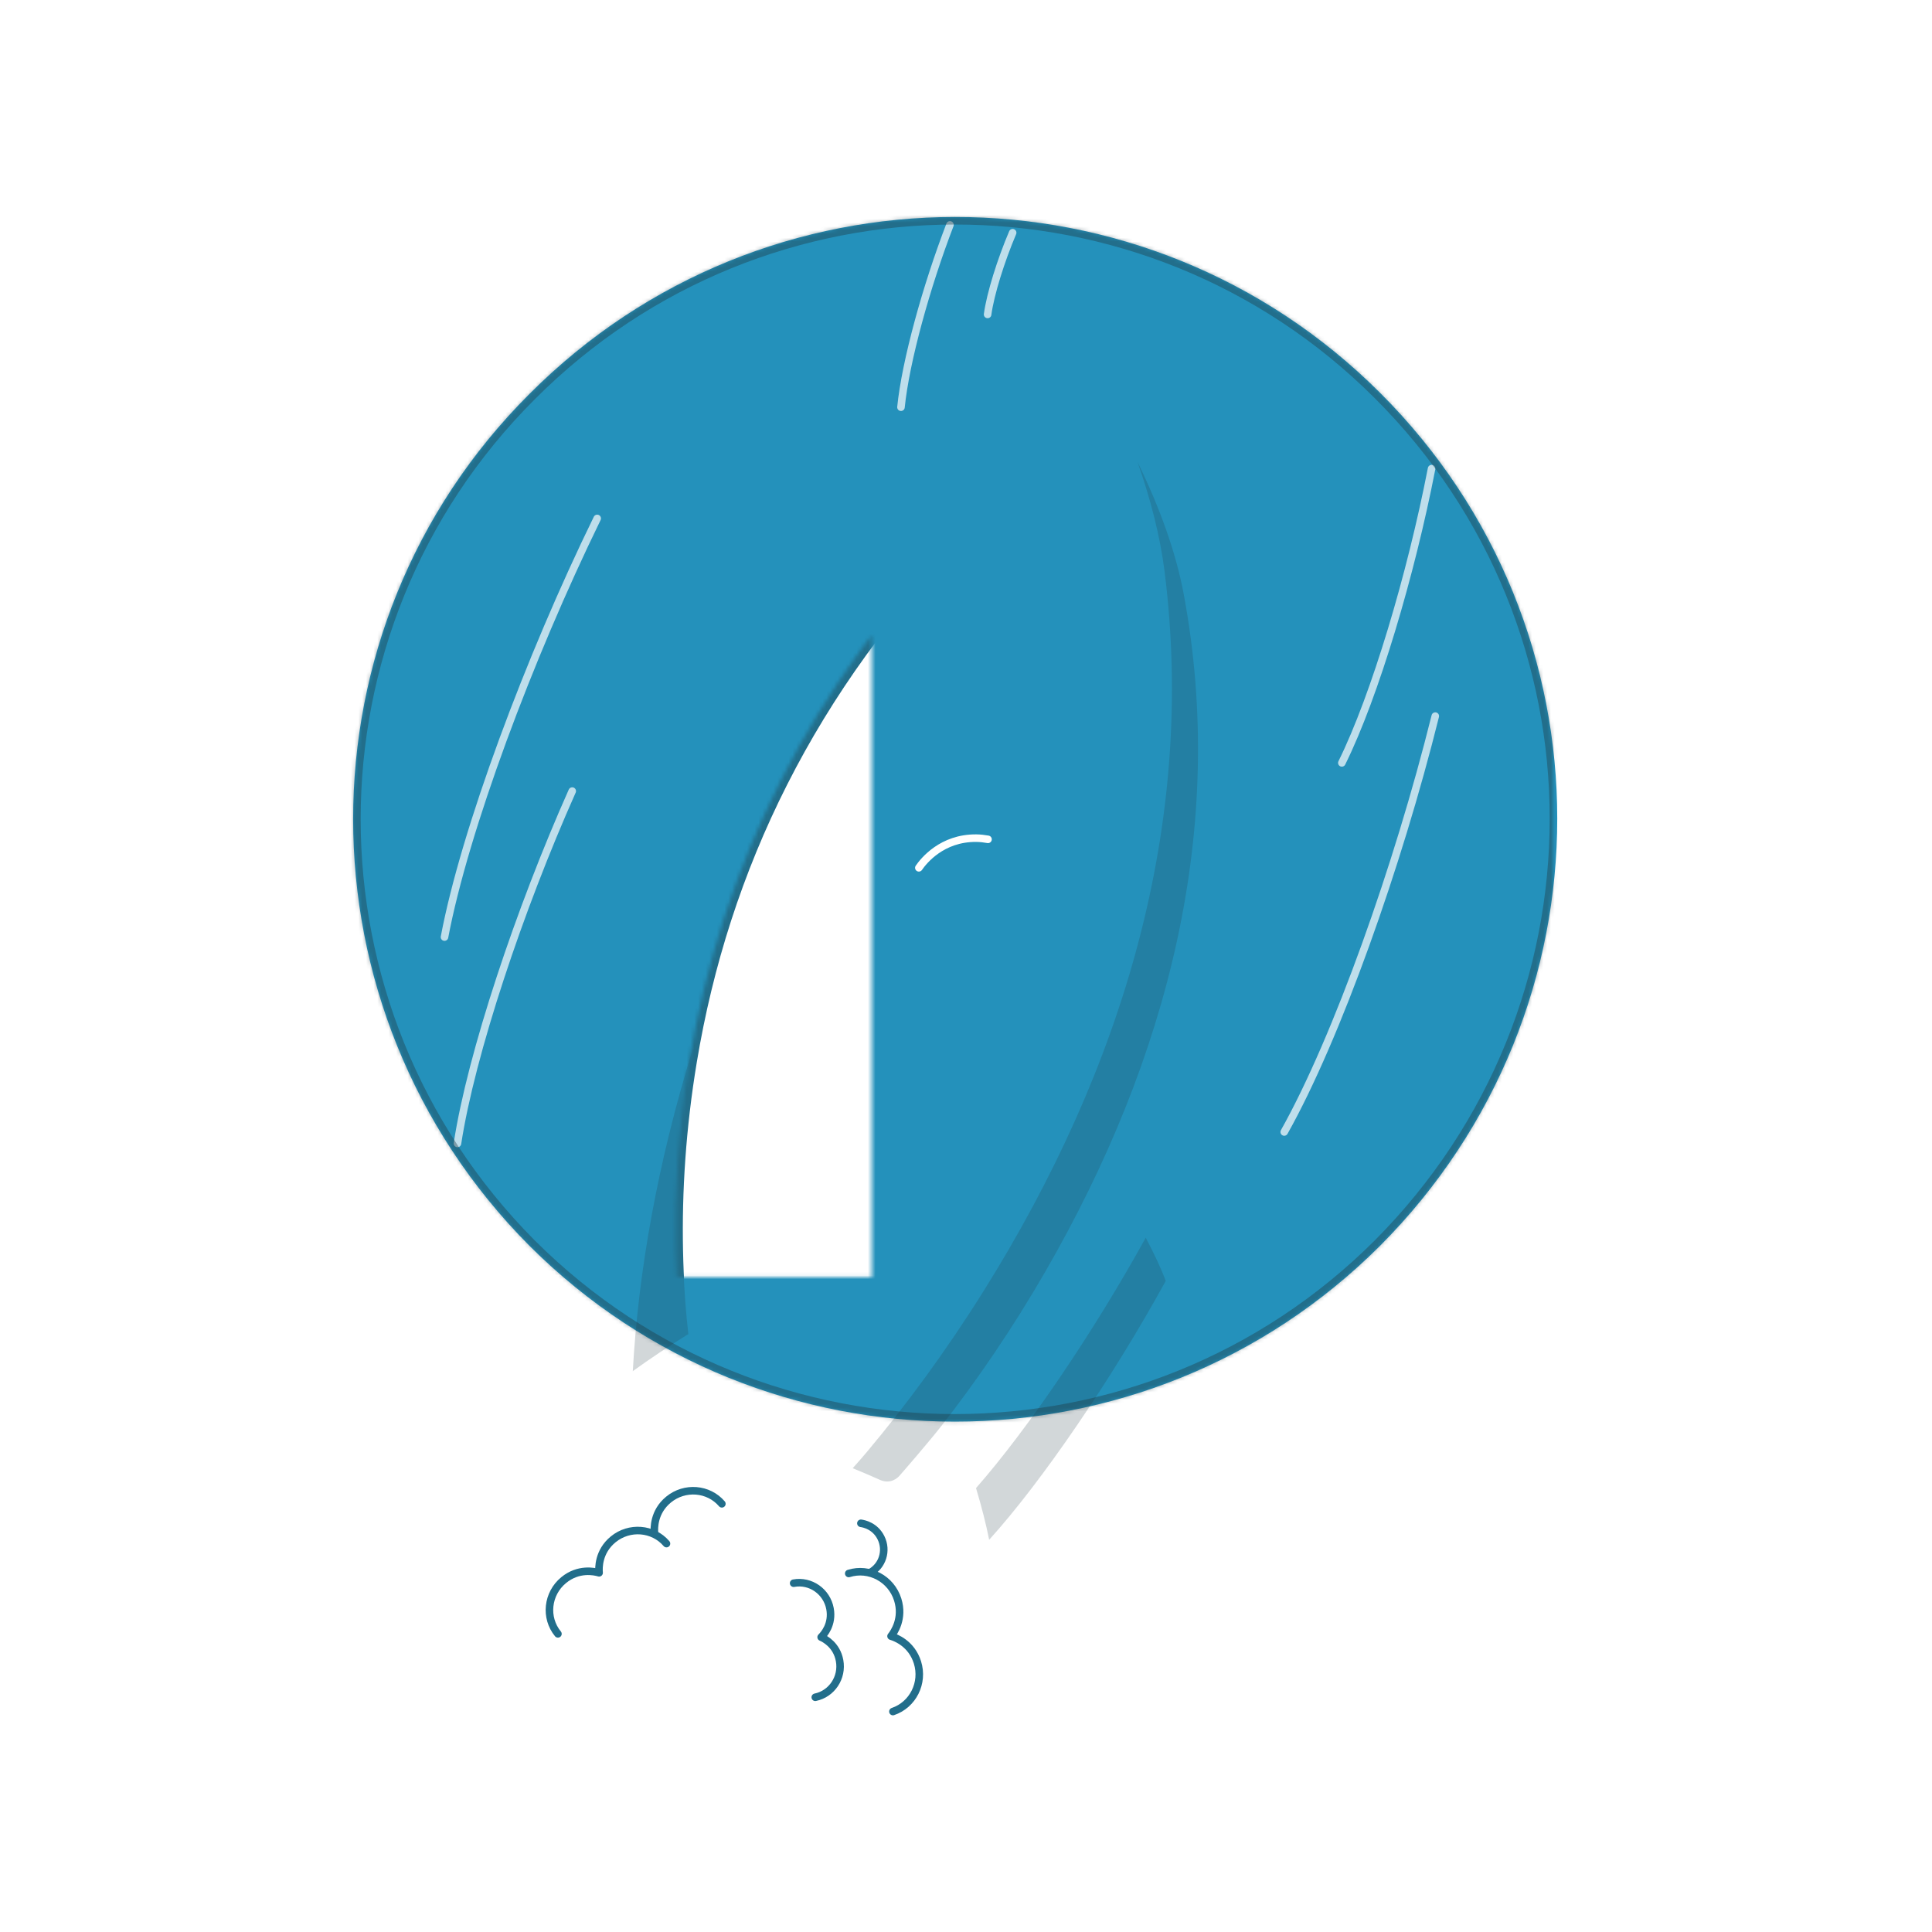<?xml version="1.0" encoding="UTF-8" standalone="no"?>
<svg width="512px" height="512px" viewBox="0 0 512 512" version="1.1" xmlns="http://www.w3.org/2000/svg" xmlns:xlink="http://www.w3.org/1999/xlink">
    <!-- Generator: Sketch 42 (36781) - http://www.bohemiancoding.com/sketch -->
    <title>Illustration Copy 2</title>
    <desc>Created with Sketch.</desc>
    <defs>
        <path d="M47.802,272.642 C-14.491,210 -14.491,109.054 47.802,46.906 C110.058,-15.584 210.983,-15.584 273.238,46.602 C335.835,109.054 335.835,209.747 273.238,272.642 C210.983,334.777 110.058,334.777 47.802,272.642 Z" id="path-1"></path>
        <mask id="mask-2" maskContentUnits="userSpaceOnUse" maskUnits="objectBoundingBox" x="0" y="0" width="319.104" height="319.244" fill="white">
            <use xlink:href="#path-1"></use>
        </mask>
        <path d="M183.277,277.927 C188.76,268.417 193.756,258.787 198.22,249.052 C205.903,260.377 213.524,274.022 216.431,281.963 C202.244,307.788 183.613,335.15 169.638,350.556 C167.63,340.407 163.233,326.554 158.335,315.502 C166.855,304.305 175.323,291.724 183.277,277.927 Z" id="path-3"></path>
        <mask id="mask-4" maskContentUnits="userSpaceOnUse" maskUnits="objectBoundingBox" x="0" y="0" width="58.096" height="101.504" fill="white">
            <use xlink:href="#path-3"></use>
        </mask>
        <path d="M92.449,222.129 C92.573,221.381 92.701,220.633 92.831,219.886 C81.196,225.183 68.139,232.553 61.764,237.618 C58.792,264.953 58.647,296.549 61.293,317 C67.9,310.903 78.689,302.977 89.703,296.178 C89.773,296.135 89.844,296.097 89.916,296.063 C87.43,274.18 88.005,249.529 92.256,223.302 C92.32,222.911 92.384,222.52 92.449,222.129 Z" id="path-5"></path>
        <mask id="mask-6" maskContentUnits="userSpaceOnUse" maskUnits="objectBoundingBox" x="0" y="0" width="33.416" height="97.114" fill="white">
            <use xlink:href="#path-5"></use>
        </mask>
        <path d="M125.066,328.341 C130.428,330.295 135.744,332.46 140.887,334.763 C143.554,335.831 145.35,334.162 145.8,333.669 C146.543,332.854 153.653,324.641 156.958,320.416 C166.393,308.353 175.825,294.573 184.629,279.304 C217.295,222.644 232.69,161.707 221.204,99.975 C218.603,86.099 212.658,71.182 204.014,55.378 C203.694,54.792 203.134,54.422 202.523,54.322 C202.087,54.151 201.591,54.125 201.111,54.284 C189.07,58.268 178.554,66.629 162.993,82.408 C121.782,124.305 98.703,172.386 90.189,223.649 C84.335,258.895 85.877,291.139 91.276,318.069 C91.475,319.064 92.352,319.75 93.33,319.743 C100.627,320.919 108.348,322.844 116.115,325.295 C115.974,325.835 115.843,326.341 115.755,326.67 C115.557,327.408 115.47,327.982 115.509,328.589 C115.672,331.133 118.007,333.113 120.537,332.813 C121.555,332.693 122.508,332.197 123.241,331.44 C123.775,330.889 124.136,330.291 124.611,329.303 C124.658,329.205 124.712,329.092 124.809,328.888 C124.88,328.737 124.934,328.626 124.987,328.521 C125.01,328.473 125.037,328.412 125.066,328.341 Z" id="path-7"></path>
        <mask id="mask-8" maskContentUnits="userSpaceOnUse" maskUnits="objectBoundingBox" x="0" y="0" width="138.529" height="280.935" fill="white">
            <use xlink:href="#path-7"></use>
        </mask>
        <path d="M86.669,277.537 C86.669,277.537 153.777,293.356 168.825,303.815 C175.903,293.356 175.84,293.342 175.84,293.342 C175.84,293.342 126.17,270.644 86.504,264.55 C86.263,276.655 86.669,277.537 86.669,277.537 Z" id="path-9"></path>
        <mask id="mask-10" maskContentUnits="userSpaceOnUse" maskUnits="objectBoundingBox" x="0" y="0" width="89.413" height="39.264" fill="white">
            <use xlink:href="#path-9"></use>
        </mask>
        <path d="M148.012,194.919 C138.663,185.518 138.663,170.367 148.012,161.04 C157.356,151.661 172.503,151.661 181.846,160.994 C191.241,170.367 191.241,185.48 181.846,194.919 C172.503,204.245 157.356,204.245 148.012,194.919 Z" id="path-11"></path>
        <mask id="mask-12" maskContentUnits="userSpaceOnUse" maskUnits="objectBoundingBox" x="0" y="0" width="47.892" height="47.913" fill="white">
            <use xlink:href="#path-11"></use>
        </mask>
    </defs>
    <g id="Page-1" stroke="none" stroke-width="1" fill="none" fill-rule="evenodd">
        <g id="Illustration-Copy-2">
            <rect id="Background" fill="#FFFFFF" x="0" y="0" width="512" height="512"></rect>
            <path d="M179.634,445.473 C177.143,447.072 174.18,448 171,448 C164.285,448 158.536,443.863 156.163,437.999 C156.108,438 156.054,438 156,438 C149.925,438 145,433.075 145,427 C145,420.925 149.925,416 156,416 C157.046,416 158.057,416.146 159.015,416.418 C159.318,410.614 164.12,406 170,406 C171.441,406 172.816,406.277 174.077,406.78 C174.026,406.361 174,405.933 174,405.5 C174,399.701 178.701,395 184.5,395 C187.364,395 189.96,396.146 191.854,398.005 C195.479,396.087 199.613,395 204,395 C211.617,395 218.469,398.275 223.224,403.495 C224.089,403.175 225.024,403 226,403 C230.418,403 234,406.582 234,411 C234,413.671 232.691,416.037 230.679,417.49 C234.924,418.837 238,422.809 238,427.5 C238,430.1 237.055,432.479 235.49,434.313 C239.808,435.419 243,439.337 243,444 C243,449.523 238.523,454 233,454 C231.938,454 230.914,453.834 229.954,453.528 C227.222,455.701 223.763,457 220,457 C214.942,457 210.432,454.653 207.5,450.988 C204.568,454.653 200.058,457 195,457 C187.716,457 181.569,452.133 179.634,445.473 L179.634,445.473 Z" id="Combined-Shape" fill="#FFFFFF"></path>
            <g id="Group" transform="translate(92.5, 57.5)">
                <path d="M47.802,272.642 C-14.491,210 -14.491,109.054 47.802,46.906 C110.058,-15.584 210.983,-15.584 273.238,46.602 C335.835,109.054 335.835,209.747 273.238,272.642 C210.983,334.777 110.058,334.777 47.802,272.642 Z" id="Stroke-19-Copy-2" fill="#2491BB"></path>
                <g id="Group-Copy" transform="translate(0, 2.084)" stroke="#FFFFFF" stroke-width="2" stroke-linecap="round" opacity="0.7" stroke-linejoin="round">
                    <path d="M315.854,151.634 C285.03,178.455 245.532,206.599 219.843,218.959" id="Stroke-29" transform="translate(267.849, 185.296) rotate(-35) translate(-267.849, -185.296) "></path>
                    <path d="M308.367,80.197 C286.938,98.843 259.479,118.409 241.62,127.002" id="Stroke-29-Copy-3" transform="translate(274.994, 103.599) rotate(-38) translate(-274.994, -103.599) "></path>
                    <path d="M173.24,9.81 C160.088,21.254 143.236,33.262 132.276,38.535" id="Stroke-29-Copy-4" transform="translate(152.758, 24.173) scale(-1, 1) rotate(-70) translate(-152.758, -24.173) "></path>
                    <path d="M181.817,6.416 C175.864,11.597 168.234,17.033 163.272,19.42" id="Stroke-29-Copy-5" transform="translate(172.545, 12.918) scale(-1, 1) rotate(-72) translate(-172.545, -12.918) "></path>
                    <path d="M93.879,99.377 C62.836,126.388 23.057,154.733 -2.814,167.18" id="Stroke-29-Copy-6" transform="translate(45.532, 133.278) scale(-1, 1) rotate(-75) translate(-45.532, -133.278) "></path>
                    <path d="M84.143,168.556 C58.33,191.017 25.251,214.587 3.738,224.938" id="Stroke-29-Copy-7" transform="translate(43.941, 196.747) scale(-1, 1) rotate(-73) translate(-43.941, -196.747) "></path>
                </g>
                <use id="Stroke-19-Copy-3" stroke-opacity="0.4" stroke="#203A44" mask="url(#mask-2)" stroke-width="4" stroke-linecap="round" stroke-linejoin="round" xlink:href="#path-1"></use>
                <use id="Path-Copy-7" stroke-opacity="0.4" stroke="#203A44" mask="url(#mask-4)" stroke-width="4" fill="#56D882" xlink:href="#path-3"></use>
                <path d="M211.133,270.504 C213.435,274.877 215.294,278.856 216.431,281.963 C202.244,307.788 183.613,335.15 169.638,350.556 C168.826,346.452 167.623,341.743 166.155,336.857 C179.841,321.308 197.494,295.245 211.133,270.504 Z" id="Combined-Shape" fill="#203A44" opacity="0.2"></path>
                <use id="Path-Copy-6" stroke-opacity="0.4" stroke="#203A44" mask="url(#mask-6)" stroke-width="4" fill="#56D882" xlink:href="#path-5"></use>
                <path d="M75.198,305.868 C79.739,302.59 84.698,299.268 89.703,296.178 C89.773,296.135 89.844,296.097 89.916,296.063 C87.43,274.18 88.005,249.529 92.256,223.302 C92.32,222.911 92.384,222.52 92.449,222.129 C92.573,221.381 92.701,220.633 92.831,219.886 C92.234,220.158 91.633,220.436 91.029,220.718 C81.802,250.622 76.666,279.408 75.198,305.868 Z" id="Combined-Shape" fill="#203A44" opacity="0.2"></path>
                <use id="Combined-Shape" stroke="#226E8B" mask="url(#mask-8)" stroke-width="4" fill="#FFFFFF" fill-rule="nonzero" xlink:href="#path-7"></use>
                <path d="M133.476,331.591 C135.976,332.612 138.451,333.672 140.887,334.763 C143.554,335.831 145.35,334.162 145.8,333.669 C146.543,332.854 153.653,324.641 156.958,320.416 C166.393,308.353 175.825,294.573 184.629,279.304 C217.295,222.644 232.69,161.707 221.204,99.975 C219.133,88.925 214.941,77.216 208.955,64.923 C212.519,75.055 214.96,84.747 216.129,93.952 C224.54,160.892 205.178,225.519 168.184,284.614 C158.215,300.54 147.679,314.831 137.236,327.278 C136.223,328.485 134.891,330.006 133.476,331.591 L133.476,331.591 Z" id="Combined-Shape" fill="#203A44" fill-rule="nonzero" opacity="0.2"></path>
                <use id="Path-4-Copy" stroke-opacity="0.4" stroke="#203A44" mask="url(#mask-10)" stroke-width="4" fill="#73D4FA" xlink:href="#path-9"></use>
                <use id="Stroke-19-Copy-4" stroke-opacity="0.4" stroke="#203A44" mask="url(#mask-12)" stroke-width="4" stroke-linecap="round" stroke-linejoin="round" fill="#73D4FA" xlink:href="#path-11"></use>
                <path d="M151.006,172.479 C152.264,170.646 157.126,164.531 166.228,164.619 C167.289,164.631 168.323,164.75 169.333,164.933" id="Stroke-13-Copy" stroke="#FFFFFF" stroke-width="2" stroke-linecap="round" stroke-linejoin="round"></path>
                <path d="M162.337,381.395 C162.276,375.804 157.665,371.248 151.958,371.187 C146.713,371.134 143.913,374.644 143.186,375.697 C142.484,374.629 139.749,371.07 134.508,371.02 C128.726,370.964 123.975,375.545 123.924,381.223" id="Stroke-17-Copy-7" stroke="#226E8B" stroke-width="2" stroke-linecap="round" stroke-linejoin="round" transform="translate(143.131, 376.207) rotate(432) translate(-143.131, -376.207) "></path>
                <path d="M140.086,380.553 C140.037,376.075 136.344,372.425 131.772,372.376 C127.57,372.334 125.328,375.146 124.746,375.989 C124.183,375.134 121.993,372.283 117.794,372.243 C113.163,372.198 109.357,375.868 109.316,380.415" id="Stroke-17-Copy-8" stroke="#226E8B" stroke-width="2" stroke-linecap="round" stroke-linejoin="round" transform="translate(124.701, 376.398) rotate(439) translate(-124.701, -376.398) "></path>
                <path d="M85.254,364.776 C85.193,359.331 80.703,354.894 75.145,354.834 C70.037,354.783 67.31,358.202 66.603,359.227 C65.919,358.187 63.255,354.721 58.151,354.673 C52.52,354.618 47.893,359.079 47.843,364.608" id="Stroke-17-Copy-9" stroke="#226E8B" stroke-width="2" stroke-linecap="round" stroke-linejoin="round" transform="translate(66.548, 359.724) rotate(320) translate(-66.548, -359.724) "></path>
                <path d="M97.789,348.181 C97.728,342.736 93.238,338.299 87.68,338.239 C82.572,338.188 79.846,341.607 79.138,342.632" id="Stroke-17-Copy-10" stroke="#226E8B" stroke-width="2" stroke-linecap="round" stroke-linejoin="round" transform="translate(88.463, 343.21) rotate(320) translate(-88.463, -343.21) "></path>
                <path d="M144.563,355.449 C144.522,351.726 141.452,348.692 137.651,348.652 C134.159,348.617 132.295,350.954 131.811,351.655" id="Stroke-17-Copy-11" stroke="#226E8B" stroke-width="2" stroke-linecap="round" stroke-linejoin="round" transform="translate(138.187, 352.05) rotate(423) translate(-138.187, -352.05) "></path>
            </g>
        </g>
    </g>
</svg>
